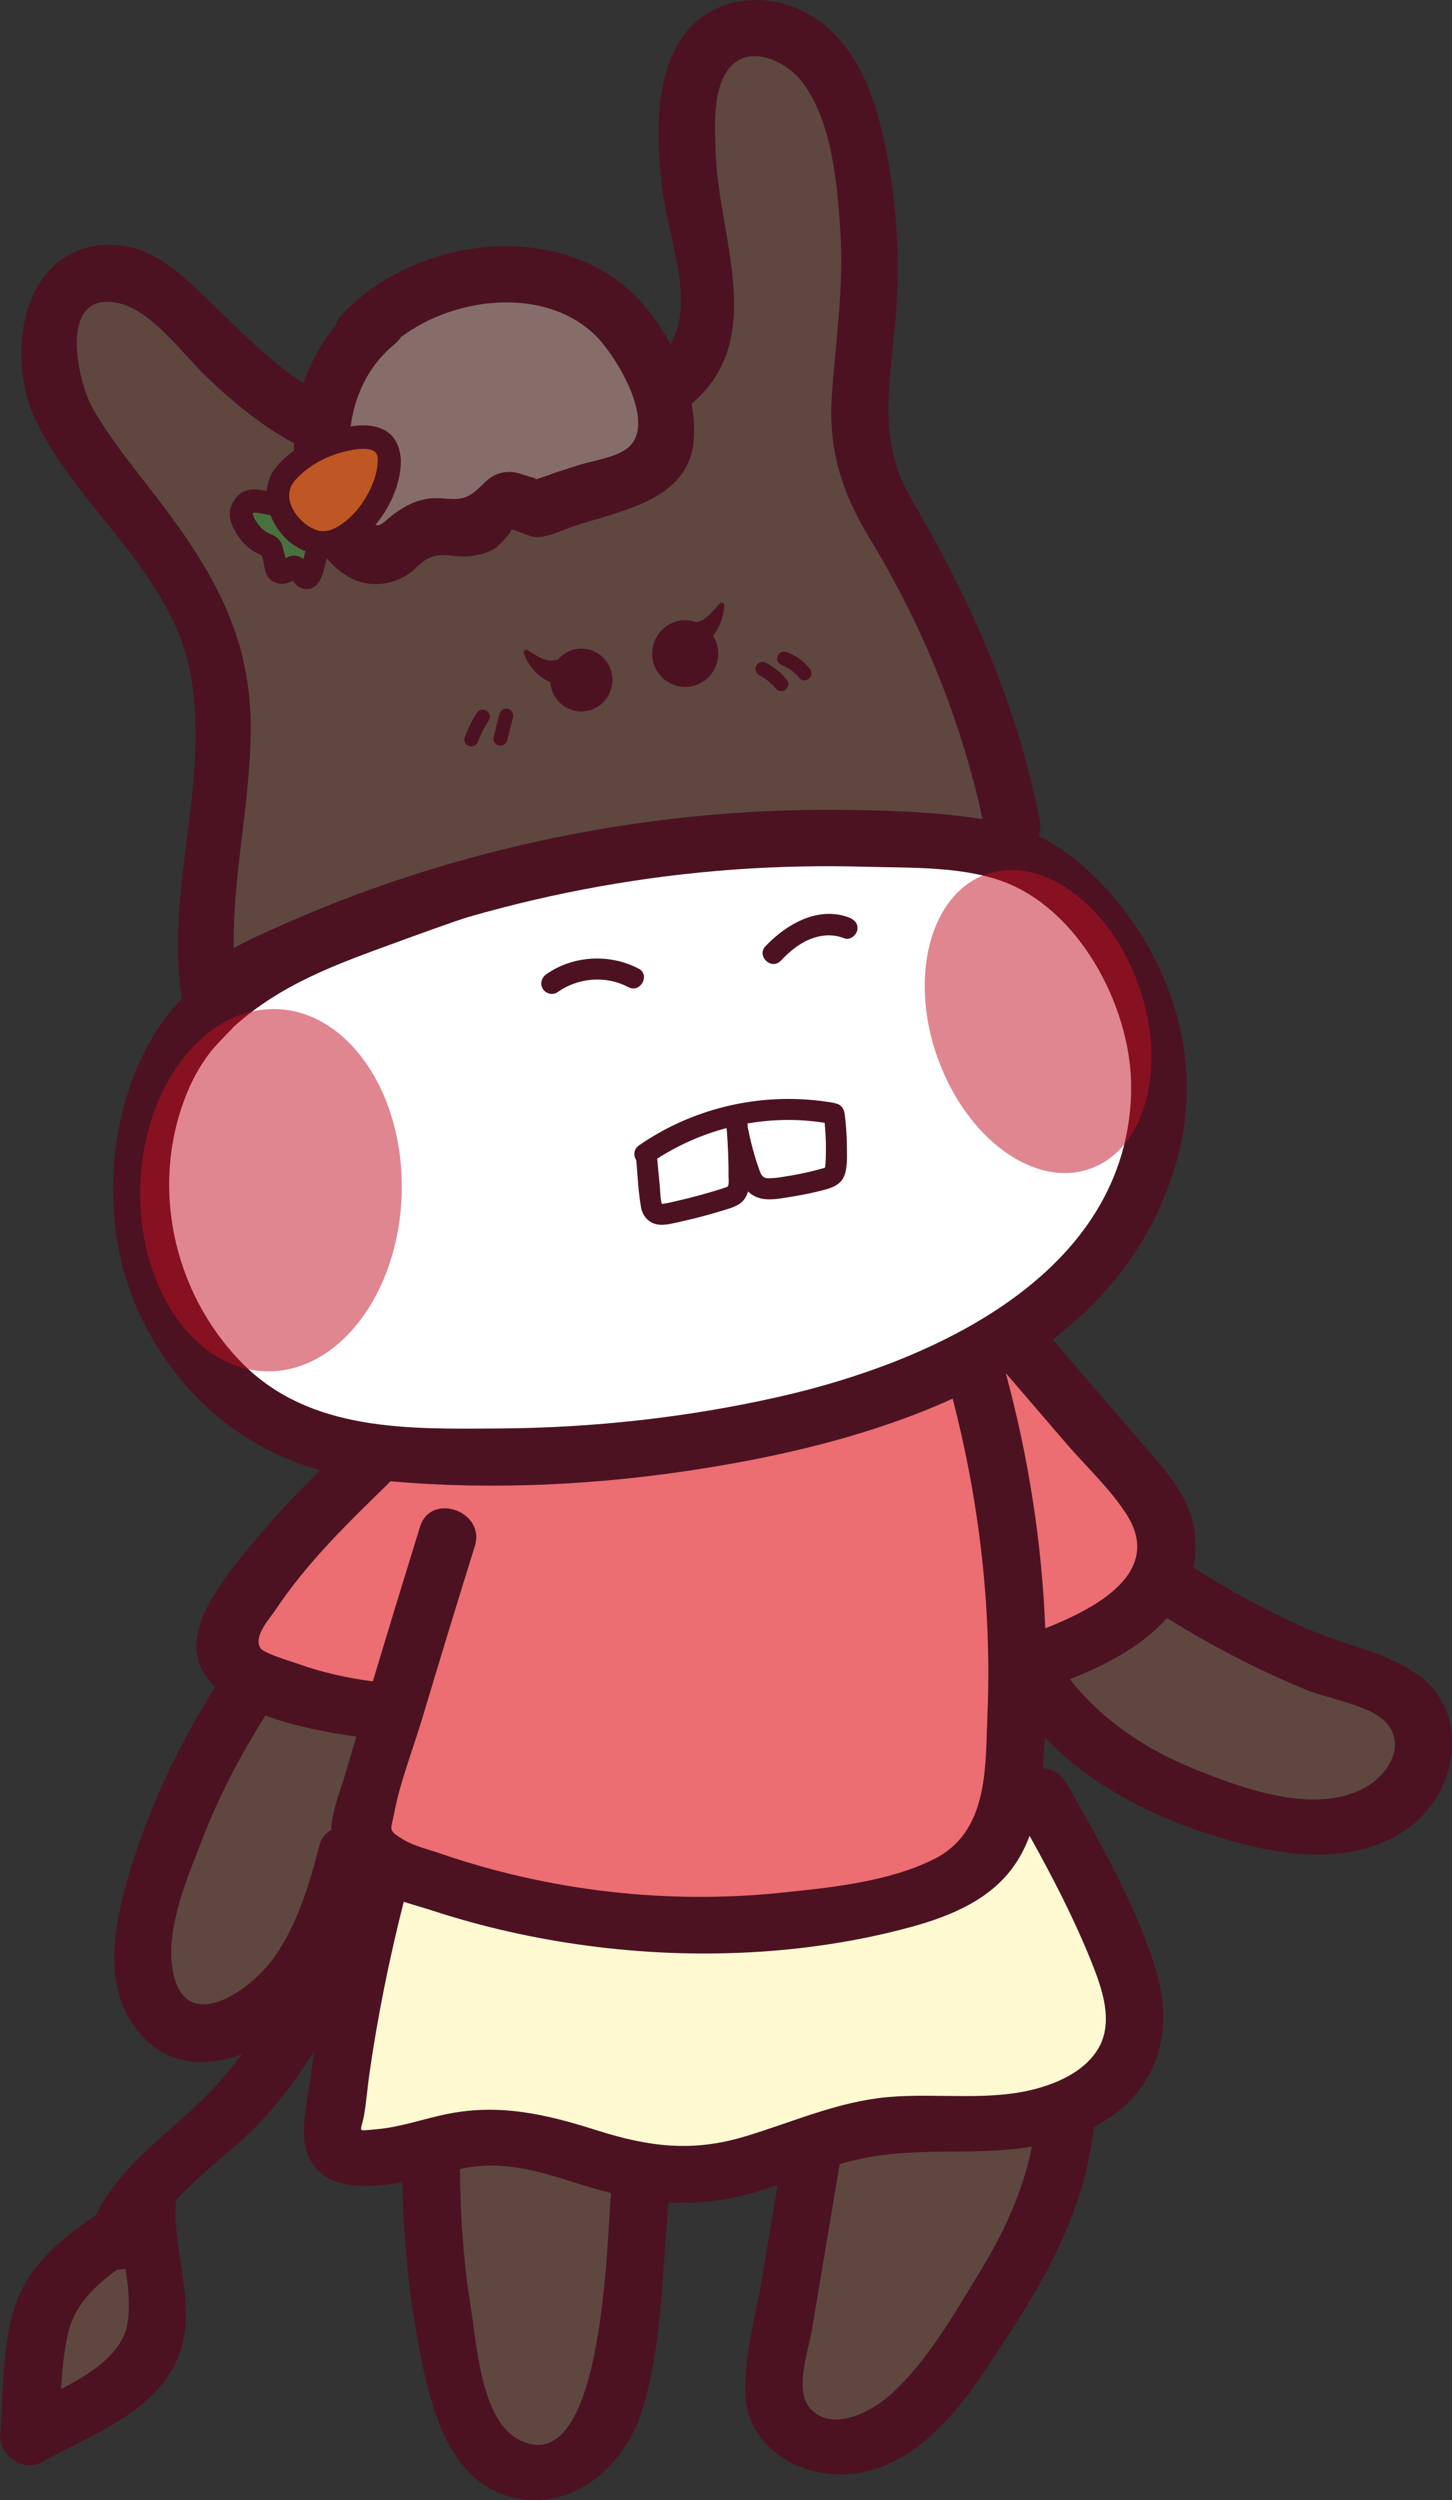 <?xml version="1.0" encoding="UTF-8"?><svg id="_圖層_2" xmlns="http://www.w3.org/2000/svg" viewBox="0 0 171.22 294.8"><rect x="0" y="0" width="171.22" height="294.8" fill="#333333" stroke="none"/><defs><style>.cls-1{fill:#ec6d72;}.cls-2{fill:#fff;}.cls-3{fill:#fff9d2;}.cls-4{fill:#bf5724;}.cls-5{fill:#876d69;}.cls-6{fill:#4d1221;}.cls-7{fill:#497140;}.cls-8{fill:#5f4740;}.cls-9{fill:#c30f23;opacity:.5;}</style></defs><g id="_圖層_2-2"><path class="cls-6" d="M167.28,197.55c-3.63-2.69-8.82-3.62-12.93-5.41-4.76-2.07-9.27-4.55-13.63-7.32,.23-1.09,.32-2.27,.23-3.52-.33-4.74-3.75-8.16-6.74-11.64-3.36-3.9-6.72-7.81-10.09-11.72-.62-.72-1.23-1.43-1.85-2.15-2.34-2.71-6.24-.28-6,2.5-2.33-.98-5.63,.47-4.78,3.49,.29,1.03,.57,2.07,.84,3.11,3.15,12.19,4.62,24.72,4.1,37.29-.26,6.22,.16,13.81-6.36,17.04-5.31,2.65-12.24,3.35-18.1,3.94-13.43,1.38-27.26-.24-40-4.62-1.3-.45-3.16-.9-4.33-1.61-2.01-1.21-1.53-1.11-1.15-3.18,.69-3.68,2.19-7.45,3.27-11.04,2.04-6.83,4.12-13.64,6.24-20.45,1.27-4.1-5.19-6.38-6.47-2.27-1.88,6.07-3.74,12.16-5.57,18.24-3.03-.4-5.99-1.05-8.88-2.09-.7-.25-4.01-1.22-4.38-1.85-.84-1.38,1.07-3.41,1.77-4.46,3.68-5.54,8.47-10.2,13.24-14.84,.12-.12,.22-.23,.32-.35,2.44-3.03-1.79-7.63-4.8-4.71-1.16,1.13-2.32,2.26-3.47,3.4-2.45,2.44-4.86,4.94-7.08,7.58-2.76,3.29-7.01,8.06-7.49,12.46-.24,2.23,.64,4.04,2.2,5.52-4.18,6.63-7.59,13.71-9.89,21.17-2,6.47-3.88,14.61,1.42,20.18,3.22,3.39,7.65,3.46,11.64,1.96-1.64,2.16-3.45,4.22-5.47,6.11-4.34,4.06-9.19,7.56-11.78,12.86-3.89,2.66-7.6,5.62-9.3,10.1-1.84,4.86-1.58,10.65-1.99,15.76-.19,2.4,2.63,4.53,4.93,3.27,5.31-2.93,12.59-5.63,15.53-11.23,3.33-6.39-.24-13.01,.27-19.66,3.16-3.44,7.32-6.3,10.34-9.62,2.26-2.49,4.24-5.17,5.98-7.99-.2,1.26-.38,2.54-.55,3.8-.4,2.98-1.49,6.78,.33,9.52,1.66,2.48,4.63,2.75,7.44,2.59,1.07-.07,2.11-.22,3.15-.43,.15,7.54,.94,15.05,2.57,22.43,1.36,6.12,3.91,13.74,11.27,14.93,6.83,1.12,12.39-4.2,14.33-10.12,2.54-7.77,2.44-16.77,3.25-24.87,3.35,.21,6.73-.13,10.36-1.21,.83-.25,1.65-.52,2.48-.8-.61,3.63-1.22,7.27-1.83,10.91-.73,4.34-2.1,9.04-2,13.45,.16,7.52,8.37,11.31,15.15,9.18,7.76-2.44,12.39-10.52,16.49-16.81,4.73-7.25,8.56-14.97,9.46-23.57,.8-.42,1.59-.9,2.35-1.45,5.75-4.18,6.94-10.77,4.94-17.24-2.34-7.61-6.59-14.94-10.51-21.87-.66-1.16-1.71-1.68-2.77-1.75,.09-1.22,.16-2.44,.22-3.62,4.95,5.12,11.39,8.69,18.24,11.02,7.94,2.71,18.13,4.93,25.24-.83,5.29-4.28,6.61-13.08,.64-17.52ZM15.04,273.85c-.54,3.59-4.18,5.95-7.84,7.83,.14-2.21,.34-4.41,.82-6.51,.76-3.38,3.12-5.6,5.79-7.55,.33,0,.66-.03,.98-.12,.33,2.13,.57,4.25,.25,6.35Zm25.68-64.71c-.62,2.12-1.59,4.4-1.69,6.66-.64,.34-1.16,.93-1.4,1.87-1.16,4.53-2.55,9.18-5.28,13.09-2.75,3.93-10.68,9.52-12,1.42-.8-4.91,1.76-10.81,3.5-15.3,1.99-5.11,4.5-9.95,7.45-14.59,3.5,1.29,7.51,2.04,10.72,2.47-.43,1.46-.88,2.93-1.3,4.4Zm20.57,78.57c-4.53-2.26-5.02-11.03-5.71-15.28-.9-5.53-1.31-11.1-1.33-16.69,.41-.09,.83-.15,1.26-.22,4.42-.64,8.36,.59,12.52,1.91,1.37,.44,2.7,.82,4.03,1.15,0,0-.01,.02-.01,.03-.49,4.73-.76,34.06-10.76,29.09Zm54.16-19.68c-3,4.88-6.29,10.73-10.7,14.53-2.19,1.9-6.69,4.25-9.24,1.37-1.87-2.12-.16-6.82,.25-9.29,1.09-6.49,2.17-12.97,3.26-19.46,.2-.06,.38-.12,.57-.17,4.08-1.14,8.11-1.3,12.32-1.31,3.26-.01,6.57-.07,9.77-.58-1.06,5.3-3.35,10.22-6.23,14.92Zm13.27-36.68c1.25,3.13,2.68,7.1,.75,10.27-1.4,2.31-4.05,3.69-6.61,4.47-5.84,1.8-12.29,.62-18.31,1.19-5.86,.56-11.11,2.95-16.67,4.62-6.25,1.89-11.38,1.23-17.53-.73-5.93-1.88-11.37-3.16-17.57-1.92-2.8,.56-5.55,1.57-8.41,1.81-2.47,.21-1.78,.4-1.42-1.71,.27-1.58,.39-3.22,.62-4.82,.98-6.84,2.35-13.59,4.05-20.29,1.24,.4,2.47,.74,3.51,1.08,5.9,1.92,12.01,3.28,18.18,4.1,12.57,1.68,25.9,1.12,38.13-2.21,4.71-1.29,9.41-3.24,12.22-7.32,.74-1.07,1.31-2.22,1.76-3.43,2.69,4.83,5.26,9.79,7.3,14.89Zm-5.45-39.37c-.41-10.15-1.99-20.24-4.66-30.08,2.38,2.77,4.77,5.54,7.15,8.32,2.32,2.69,5.13,5.3,7.05,8.27,4.47,6.9-3.56,11.15-9.54,13.5Zm37.63,18.84c-5.96,3.21-14.54,.02-20.33-2.35-5.7-2.34-10.63-5.71-14.39-10.46,4.2-1.66,8.55-3.94,11.44-7.21,5.26,3.27,10.77,6.15,16.53,8.5,2.43,1,7.6,1.8,9.38,3.9,2.36,2.75-.02,6.22-2.63,7.62Z"/><path class="cls-8" d="M121.68,253.11c-1.06,5.3-3.35,10.22-6.23,14.92-3,4.88-6.29,10.73-10.7,14.53-2.19,1.9-6.69,4.25-9.24,1.37-1.87-2.12-.16-6.82,.25-9.29,1.09-6.49,2.17-12.97,3.26-19.46,.2-.06,.38-.12,.57-.17,4.08-1.14,8.11-1.3,12.32-1.31,3.26-.01,6.57-.07,9.77-.58Z"/><path class="cls-8" d="M61.29,287.71c-4.53-2.26-5.02-11.03-5.71-15.28-.9-5.53-1.31-11.1-1.33-16.69,.41-.09,.83-.15,1.26-.22,4.42-.64,8.36,.59,12.52,1.91,1.37,.44,2.7,.82,4.03,1.15,0,0-.01,.02-.01,.03-.49,4.73-.76,34.06-10.76,29.09Z"/><path class="cls-8" d="M15.04,273.85c-.54,3.59-4.18,5.95-7.84,7.83,.14-2.21,.34-4.41,.82-6.51,.76-3.38,3.12-5.6,5.79-7.55,.33,0,.66-.03,.98-.12,.33,2.13,.57,4.25,.25,6.35Z"/><path class="cls-8" d="M42.02,204.74c-.43,1.46-.88,2.93-1.3,4.4-.62,2.12-1.59,4.4-1.69,6.66-.64,.34-1.16,.93-1.4,1.87-1.16,4.53-2.55,9.18-5.28,13.09-2.75,3.93-10.68,9.52-12,1.42-.8-4.91,1.76-10.81,3.5-15.3,1.99-5.11,4.5-9.95,7.45-14.59,3.5,1.29,7.51,2.04,10.72,2.47Z"/><path class="cls-3" d="M129.46,241.62c-1.4,2.31-4.05,3.69-6.61,4.47-5.84,1.8-12.29,.62-18.31,1.19-5.86,.56-11.11,2.95-16.67,4.62-6.25,1.89-11.38,1.23-17.53-.73-5.93-1.88-11.37-3.16-17.57-1.92-2.8,.56-5.55,1.57-8.41,1.81-2.47,.21-1.78,.4-1.42-1.71,.27-1.58,.39-3.22,.62-4.82,.98-6.84,2.35-13.59,4.05-20.29,1.24,.4,2.47,.74,3.51,1.08,5.9,1.92,12.01,3.28,18.18,4.1,12.57,1.68,25.9,1.12,38.13-2.21,4.71-1.29,9.41-3.24,12.22-7.32,.74-1.07,1.31-2.22,1.76-3.43,2.69,4.83,5.26,9.79,7.3,14.89,1.25,3.13,2.68,7.1,.75,10.27Z"/><path class="cls-8" d="M160.89,210.81c-5.96,3.21-14.54,.02-20.33-2.35-5.7-2.34-10.63-5.71-14.39-10.46,4.2-1.66,8.55-3.94,11.44-7.21,5.26,3.27,10.77,6.15,16.53,8.5,2.43,1,7.6,1.8,9.38,3.9,2.36,2.75-.02,6.22-2.63,7.62Z"/><path class="cls-1" d="M123.26,191.98c-.41-10.15-1.99-20.24-4.66-30.08,2.38,2.77,4.77,5.54,7.15,8.32,2.32,2.69,5.13,5.3,7.05,8.27,4.47,6.9-3.56,11.15-9.54,13.5Z"/><path class="cls-6" d="M131.03,105.45c-2.47-2.85-5.3-5.26-8.56-6.87,.2-.56,.27-1.18,.13-1.88-2.7-13.81-8.17-25.99-15.22-38.02-4.31-7.38-2.1-14.87-1.64-22.9,.4-7.14-.23-14.47-2.01-21.39-1.39-5.41-4.14-10.85-9.42-13.26-4.67-2.1-10.37-1.33-13.59,2.9-3.76,4.94-3.32,12.99-2.55,18.81,.66,5.03,3.83,12.89,.89,17.75-.97-1.81-2.12-3.48-3.36-4.88-8.99-10.1-26.67-8.03-35.39,1.42-.37,.4-.61,.82-.74,1.25-1.67,2.04-2.95,4.32-3.79,6.81-3.74-2.44-6.88-5.61-10.12-8.73-3.25-3.15-6.94-7.18-11.72-7.54C2.75,28.08,.4,41.55,4.19,49.51c4.98,10.44,15.91,17.88,18.21,29.64,2.48,12.69-2.89,25.51-1,38.31,.02,.09,.05,.16,.06,.25-.95,1-1.83,2.08-2.63,3.27-6.35,9.33-7.2,23.41-2.54,33.61,4.28,9.39,11.92,16.12,21.45,18.76,1.7,.46,3.45,.81,5.26,1.01,1,.11,2,.21,3.02,.3,12.31,1.08,24.88,.42,37.05-1.54,9.51-1.52,19.94-3.96,29.26-8.21,4.22-1.92,8.22-4.21,11.79-6.96,7.01-5.37,12.42-12.45,14.85-21.89,2.82-10.97-.65-22.24-7.94-30.61ZM46.54,40.56c.31-.25,.55-.53,.75-.83,6.49-4.88,17.21-5.98,23.07-.05,2.28,2.31,7.28,10.37,3.57,13.19-1.49,1.14-4.28,1.46-6.06,2.06-1.17,.4-2.39,.75-3.54,1.2-.37,.12-.73,.24-1.09,.36-.05-.05-.14-.1-.3-.17-1.34-.31-2.22-.95-3.77-.6-1.72,.39-2.31,1.7-3.63,2.56-1.55,1.01-3.04,.28-4.81,.48-1.69,.2-2.89,.84-4.25,1.82-1.06,.76-1.56,1.55-2.21,1.29-.27-.11-.57-.39-.94-.93-.21-.3-.4-.63-.57-.99h0c-.07-.15-.14-.29-.2-.42-.85-1.99-1.23-4.52-1.31-6.41h0c-.02-.4-.02-.8,0-1.2,0-.56,.05-1.11,.12-1.65,.47-3.75,2.2-7.27,5.18-9.7Zm-27.14,19.27c-2.83-3.78-6.04-7.51-8.42-11.63-1.85-3.22-4.22-14.05,2.99-12.46,3.96,.87,7.63,6.05,10.48,8.78,3.13,2.98,6.41,5.69,10.21,7.73,0,.28,0,.58,.02,.87,.02,.77,.06,1.56,.15,2.37,.03,.33,.07,.65,.12,.98,.26,1.88,.72,3.8,1.42,5.55,.1,.27,.21,.53,.33,.79,.05,.11,.11,.23,.16,.34,.36,.77,.8,1.5,1.28,2.16,.13,.18,.25,.35,.39,.51,.74,.89,1.59,1.64,2.56,2.2,2.21,1.26,4.85,1.06,6.98-.28,.78-.5,1.48-1.42,2.29-1.85,1.57-.82,2.69-.26,4.36-.29,1.27-.02,2.56-.29,3.66-.96,.19-.12,2.3-2.16,1.82-2.2,.64-.04,2.19,.9,3.07,.89,1.48-.04,3.05-.85,4.43-1.31,5.57-1.88,13.68-3.02,14.12-10.36,.08-1.33-.02-2.7-.27-4.07,9.09-7.65,3.07-19.81,2.83-29.86-.07-2.85-.32-6.66,1.24-9.18,2.24-3.61,6.88-1.56,8.91,1.05,3.61,4.65,4.19,12.17,4.56,17.82,.41,6.54-.6,12.83-1.02,19.32-.41,6.29,1.21,11.35,4.43,16.66,6.27,10.36,10.79,21.34,13.35,33.18-5.79-.91-11.81-1.07-17.65-1.09-14.87-.07-29.8,2.01-44.13,6.06-7.14,2.02-14.15,4.55-20.95,7.58-1.8,.81-3.74,1.64-5.54,2.66-.14-8.65,1.97-17.18,2-25.88,.03-10.45-4.1-17.95-10.19-26.06Zm72.53,104.85c-10.85,2.46-21.98,3.67-33.11,3.75-10.27,.07-21.53,.38-29.49-6.98-.23-.21-.45-.43-.67-.64-8.39-8.43-11.19-21.6-6.26-32.69,.68-1.52,1.51-2.87,2.45-4.09,1.15-1.39,2.63-2.77,2.66-2.9,.75-.68,1.52-1.31,2.29-1.88,5.09-3.84,10.81-5.87,16.98-8.13,1.52-.56,7.03-2.57,8.55-3.01,10.2-2.93,20.65-4.8,31.23-5.57,5.19-.37,10.39-.49,15.58-.33,4.31,.12,9.37-.01,13.78,1.03,1.08,.25,2.12,.58,3.1,.99,8.78,3.72,14.58,15.17,14.38,24.43-.04,2.2-.33,4.29-.81,6.26-4.3,17.49-24.62,26.13-40.66,29.77Z"/><path class="cls-1" d="M110.07,219.24c-5.31,2.65-12.24,3.35-18.1,3.94-13.43,1.38-27.26-.24-40-4.62-1.3-.45-3.16-.9-4.33-1.61-2.01-1.21-1.53-1.11-1.15-3.18,.69-3.68,2.19-7.45,3.27-11.04,2.04-6.83,4.12-13.64,6.24-20.45,1.27-4.1-5.19-6.38-6.47-2.27-1.88,6.07-3.74,12.16-5.57,18.24-3.03-.4-5.99-1.05-8.88-2.09-.7-.25-4.01-1.22-4.38-1.85-.84-1.38,1.07-3.41,1.77-4.46,3.68-5.54,8.47-10.2,13.24-14.84,.12-.12,.22-.23,.32-.35,12.31,1.08,24.88,.42,37.05-1.54,9.51-1.52,19.94-3.96,29.26-8.21,3.15,12.19,4.62,24.72,4.1,37.29-.26,6.22,.16,13.81-6.36,17.04Z"/><path class="cls-2" d="M133.39,128.65c-.46,21.74-23.62,31.98-41.47,36.03-10.86,2.46-21.98,3.68-33.11,3.75-10.56,.07-22.18,.4-30.17-7.62-8.39-8.43-11.19-21.61-6.26-32.7,.68-1.52,1.51-2.86,2.45-4.09,1.15-1.4,2.63-2.77,2.67-2.9,5.65-5.11,12.14-7.41,19.26-10.01,1.53-.56,7.03-2.57,8.55-3.01,10.2-2.93,20.65-4.8,31.23-5.57,5.18-.37,10.39-.48,15.57-.33,5.37,.15,11.88-.09,16.88,2.02,8.79,3.72,14.59,15.16,14.39,24.42Z"/><path class="cls-8" d="M115.86,96.58c-5.8-.91-11.81-1.07-17.66-1.1-14.87-.07-29.8,2.01-44.13,6.06-7.15,2.02-14.15,4.55-20.95,7.58-1.8,.8-3.75,1.64-5.55,2.66-.14-8.65,1.97-17.18,2-25.88,.03-10.45-4.1-17.95-10.18-26.06-2.84-3.79-6.05-7.51-8.42-11.63-1.86-3.22-4.22-14.05,2.99-12.46,3.95,.87,7.62,6.06,10.49,8.78,3.12,2.98,6.41,5.69,10.2,7.74-.03,5.56,1.6,12.99,6.45,15.76,2.21,1.27,4.86,1.07,6.99-.27,.78-.5,1.48-1.43,2.29-1.85,1.57-.82,2.69-.26,4.36-.29,1.26-.02,2.56-.29,3.65-.96,.19-.11,2.37-2.22,1.8-2.2,.63-.06,2.2,.9,3.09,.89,1.48-.03,3.05-.85,4.43-1.31,5.57-1.87,13.68-3.02,14.12-10.35,.08-1.33-.02-2.7-.27-4.08,9.09-7.65,3.07-19.81,2.83-29.86-.08-2.85-.32-6.66,1.24-9.18,2.24-3.61,6.88-1.56,8.91,1.05,3.61,4.65,4.19,12.17,4.56,17.82,.42,6.55-.59,12.83-1.02,19.32-.42,6.29,1.21,11.35,4.43,16.65,6.27,10.36,10.78,21.35,13.35,33.18Z"/><path class="cls-5" d="M73.94,52.88c-1.49,1.14-4.28,1.46-6.06,2.07-1.18,.4-2.39,.75-3.55,1.2-.36,.12-.73,.24-1.09,.36-.05-.05-.14-.1-.29-.17-1.35-.31-2.23-.95-3.78-.6-1.71,.38-2.31,1.7-3.63,2.55-1.55,1.01-3.04,.28-4.82,.48-1.69,.2-2.88,.84-4.25,1.82-1.49,1.08-1.86,2.21-3.14,.36-1.41-2.04-1.98-5.45-2.08-7.82-.22-4.76,1.56-9.52,5.29-12.55,.31-.25,.55-.53,.75-.83,6.48-4.88,17.21-5.98,23.07-.05,2.28,2.31,7.28,10.37,3.57,13.19Z"/><g><g><g><path class="cls-7" d="M34.73,63.01c.29,.19,.57,.35,.92,.4-.26,.85-.51,1.69-.77,2.54,.22,.12-.89-.3-1.11-.36,.58-.42,1.17-.84,1.75-1.26-.04-.23,0-.26,.09-.11-.75,1.42-1.29,1.76-1.61,1.02-.16-.28-.36-.52-.57-.77-.79-.93-1.68-1.78-2.6-2.58,.76-.18,1.52-.36,2.29-.55-.03-.24-.02-.22,.04,.06,.03,.14,.07,.27,.15,.39,.08,.17,.19,.44,.34,.54-.69,.37-1.38,.75-2.07,1.12-.01,.21-.03-.09-.09-.22-.14-.29-.32-.56-.53-.81-.09-.1-.18-.21-.28-.3,0,0,0,0,0,0-.67-.37-.2-.79,1.43-1.26,.03,.08,.07,.15,.12,.23,.4,.71-2.24,.54-1.42,1.15,.69-.37,1.38-.74,2.08-1.12-.02,.29,.27,.6,.43,.84,.99,1.46-1.41,2.76-2.39,1.32-.46-.69-.81-1.41-.76-2.26,.06-.96,1.22-1.75,2.07-1.12,1.24,.92,1.64,3.03-.08,3.67-1.42,.53-2.8-1.28-2.75-2.6,.06-1.79,2.08-1.8,3.1-.87,.88,.8,1.86,2.18,1.78,3.45-.06,1-1.19,1.69-2.07,1.12-1.2-.79-2.12-2.69-1.69-4.12,.32-1.06,1.54-1.2,2.28-.55,1.47,1.28,3.89,3.17,4,5.32,.06,1.16-1.29,1.73-2.22,1.43-1.02-.33-1.69-1.5-1.76-2.52-.06-.92,.98-1.47,1.76-1.26,.98,.27,2.14,1.07,2.09,2.22-.06,1.56-1.6,1.97-2.79,1.41-1.03-.48-1.24-2.11-.45-2.87,.77-.74,2.03-.59,2.89-.11,1.14,.64,.6,2.74-.77,2.54-.83-.13-1.54-.35-2.25-.81-1.48-.95-.05-3.28,1.43-2.33h0Z"/><path class="cls-6" d="M38.83,65.03c-.7,1.38-.56,4.51-2.8,4.43-.39-.02-.89-.25-1.15-.55-.62-.72-.16-.39-1.04-.15-1.1,.3-2.24-.25-2.55-1.42-.17-.67-.19-1.34-.5-1.97,.32,.26,.21,.23-.33-.07-.43-.18-.77-.43-1.13-.72-.99-.8-1.78-1.97-2.14-3.19-.34-1.13,.19-2.42,1.06-3.12,1.37-1.11,3.23-.26,4.76-.13,1.74,.15,1.65,2.89-.1,2.74-.97-.08-1.91-.35-2.88-.44-.58-.05,.24,1.13,.29,1.21,.38,.56,.82,.98,1.44,1.25,.63,.27,1.1,.51,1.42,1.15,.17,.34,.55,2.22,.72,2.31-.34-.06-.69-.11-1.03-.16,.8-.22,1.25-.87,2.17-.65,.92,.22,1.05,.97,1.76,1.38-.34-.06-.68-.11-1.03-.17-.55,.07-.43,.43-.16-.33,.13-.38,.22-.77,.33-1.15,.16-.58,.31-1.15,.58-1.68,.8-1.57,3.11-.12,2.31,1.44h0Z"/></g><path class="cls-4" d="M35.03,60.92c-.38-.39-1.28-.52-1.3-.99-.24-1.02-.29-2.54,.27-3.45,.42-1.2,2.7-2.01,3.84-2.67,1.73-.99,3.84-2.64,5.93-2.25,.39,.07,.69,.37,.87,.73,.18,.11,.34,.25,.45,.45,.9,1.62-.2,3.44-1.12,4.8-.5,.73-.56,1.81-1.2,2.39-.03,.47-.72,.52-1.01,1.01-.45,.79-1.14,1.19-1.93,1.34-.22,.39-.53,.72-.98,.82-.98,.21-2.86-.25-3.29-1.33-.05-.12-.07-.23-.11-.35-.16-.15-.3-.33-.43-.51Z"/></g><path class="cls-6" d="M44.53,53.94c-.13-1.6-3.09-.89-3.98-.67-2.14,.53-4.24,1.68-5.73,3.33-1.9,2.1,.33,5.18,2.55,5.91,1.9,.63,4.05-1.46,5.08-2.82,1.17-1.55,2.18-3.78,2.09-5.74-.08-1.77,2.63-1.66,2.72,.1,.24,4.95-4.54,11.75-9.89,11.25-4.05-.38-7.17-5.51-5.45-9.22,2-4.32,14.72-9.76,15.33-2.03,.14,1.76-2.58,1.64-2.72-.1h0Z"/></g><g><path class="cls-6" d="M84.09,74.98c.79-1.03,1.25-2.28,1.32-3.63,.02-.3-.37-.39-.55-.2-.85,.91-1.54,2-2.77,2.21-.77-.27-1.62-.32-2.46-.05-2.06,.66-3.2,2.87-2.55,4.94,.65,2.07,2.83,3.22,4.89,2.57,2.06-.66,3.2-2.87,2.55-4.94-.1-.33-.26-.63-.43-.9Z"/><path class="cls-6" d="M72.16,79.46c-.4-2.01-2.33-3.31-4.32-2.91-.82,.17-1.52,.61-2.03,1.2,0,0-.01,0-.02,0-1.42,.51-2.46-.46-3.62-1.12-.24-.14-.5,.14-.41,.38,.55,1.55,1.68,2.79,3.15,3.45,.01,.15,.01,.3,.04,.45,.4,2.01,2.33,3.31,4.32,2.9,1.99-.4,3.28-2.36,2.88-4.37Z"/><path class="cls-6" d="M57.72,84.26c-.06-.19-.21-.4-.39-.49-.19-.1-.43-.14-.64-.07-.21,.08-.36,.21-.48,.4-.6,.9-1.06,1.87-1.43,2.88-.07,.19,0,.48,.1,.64,.1,.17,.31,.33,.5,.37,.21,.04,.45,.03,.63-.1,.19-.13,.29-.29,.37-.51,0-.02,.01-.04,.02-.05,.33-.85,.75-1.66,1.26-2.43,.11-.17,.12-.45,.07-.64Z"/><path class="cls-6" d="M59.9,83.56c-.44-.09-.89,.16-1,.61-.23,.91-.46,1.81-.69,2.72-.11,.42,.17,.92,.6,1.01,.44,.09,.89-.16,1-.61,.23-.91,.46-1.81,.69-2.72,.11-.42-.17-.92-.6-1.01Z"/><path class="cls-6" d="M92.91,80.41c-.04-.14-.12-.26-.22-.36-.65-.79-1.48-1.44-2.38-1.91-.38-.2-.92-.08-1.12,.33-.19,.4-.09,.92,.33,1.13,.31,.16,.6,.35,.88,.55,.42,.33,.81,.69,1.16,1.11,.13,.15,.4,.23,.59,.23,.2,0,.44-.1,.58-.26,.14-.16,.24-.37,.23-.6-.01-.07-.02-.15-.04-.22Z"/><path class="cls-6" d="M95.56,78.94c-.2-.25-.4-.49-.62-.7-.23-.22-.48-.42-.74-.6-.47-.34-.98-.59-1.53-.79-.19-.07-.47,0-.63,.1-.17,.11-.33,.31-.37,.51-.04,.21-.03,.45,.1,.64,.12,.18,.28,.28,.49,.36-.01,0-.03-.01-.04-.02,.39,.16,.76,.37,1.11,.61,.35,.27,.66,.57,.94,.91-.04-.04-.07-.09-.11-.13,.14,.18,.27,.31,.5,.37,.2,.05,.46,.02,.63-.1,.17-.12,.32-.29,.37-.51,.04-.2,.04-.47-.1-.64Z"/></g><path class="cls-6" d="M75.3,114.21c-3.41-1.79-7.73-1.56-10.89,.67-.55,.39-.76,1.13-.4,1.72,.34,.55,1.16,.79,1.71,.4,2.48-1.75,5.74-2,8.39-.6,1.41,.74,2.61-1.45,1.19-2.19Z"/><path class="cls-6" d="M100.17,108.2c-3.66-1.41-7.41,.74-9.9,3.36-1.11,1.16,.69,2.88,1.8,1.72,.96-1.01,2.09-1.98,3.33-2.49,1.4-.58,2.76-.7,4.18-.15,.62,.24,1.35-.32,1.5-.92,.18-.72-.28-1.27-.91-1.51Z"/><path class="cls-6" d="M99.6,131.31c-.08-.6-.46-1.11-1.05-1.2-.08-.03-.17-.06-.27-.08-7.95-1.38-16.26,.4-22.93,5.02-.66,.46-.66,1.23-.32,1.76,.16,1.84,.24,3.73,.56,5.54,.16,.92,.75,1.69,1.66,1.96,.85,.25,1.74,.01,2.58-.17,1.81-.39,3.6-.85,5.37-1.4,.86-.27,1.85-.49,2.47-1.21,.27-.31,.43-.67,.54-1.05,.55,.54,1.26,.86,2.08,.92,1.08,.08,2.23-.17,3.3-.34,1.14-.19,2.28-.42,3.4-.71,1.14-.29,2.25-.66,2.64-1.91,.34-1.07,.24-2.42,.23-3.53-.01-1.21-.11-2.41-.26-3.61Zm-13.68,7.58c0,.32,.05,.7-.08,.96-.05,.1-.22,.14-.46,.22-.93,.31-1.87,.58-2.81,.84-.94,.26-1.89,.5-2.85,.71-.45,.1-.92,.24-1.38,.29,.06,0-.36,.06-.28,.03,0,0-.01,0-.02,0-.18-.58-.18-1.54-.25-2.24-.1-1.03-.2-2.05-.29-3.08,2.53-1.63,5.29-2.84,8.17-3.61,0,.01,0,.02,0,.04,0,.05,.02,.09,.03,.14,.14,1.9,.23,3.8,.21,5.7Zm11.41-1.64c0,.15-.02,.29-.05,.43-.02,0-.03,.01-.06,.02-.39,.12-.78,.22-1.17,.32-.94,.24-1.9,.44-2.86,.6-.87,.14-1.81,.33-2.68,.3-.6-.02-.78-.45-.97-.98-.59-1.62-1.02-3.31-1.36-5,0-.1-.01-.19-.02-.29,0-.06-.02-.12-.03-.18,3-.52,6.08-.56,9.11-.08,.16,1.62,.2,3.24,.1,4.86Z"/><g><path class="cls-9" d="M110.58,124.77c3.43,9.58,11.5,15.4,18.04,13.01,6.54-2.39,9.06-12.09,5.63-21.66-3.42-9.57-11.5-15.4-18.04-13.01-6.54,2.39-9.06,12.09-5.64,21.66Z"/><path class="cls-9" d="M16.54,139.9c-.34,11.8,6.29,21.55,14.8,21.79,8.52,.24,15.69-9.13,16.03-20.93,.34-11.79-6.29-21.55-14.81-21.78s-15.69,9.13-16.03,20.93Z"/></g></g></svg>